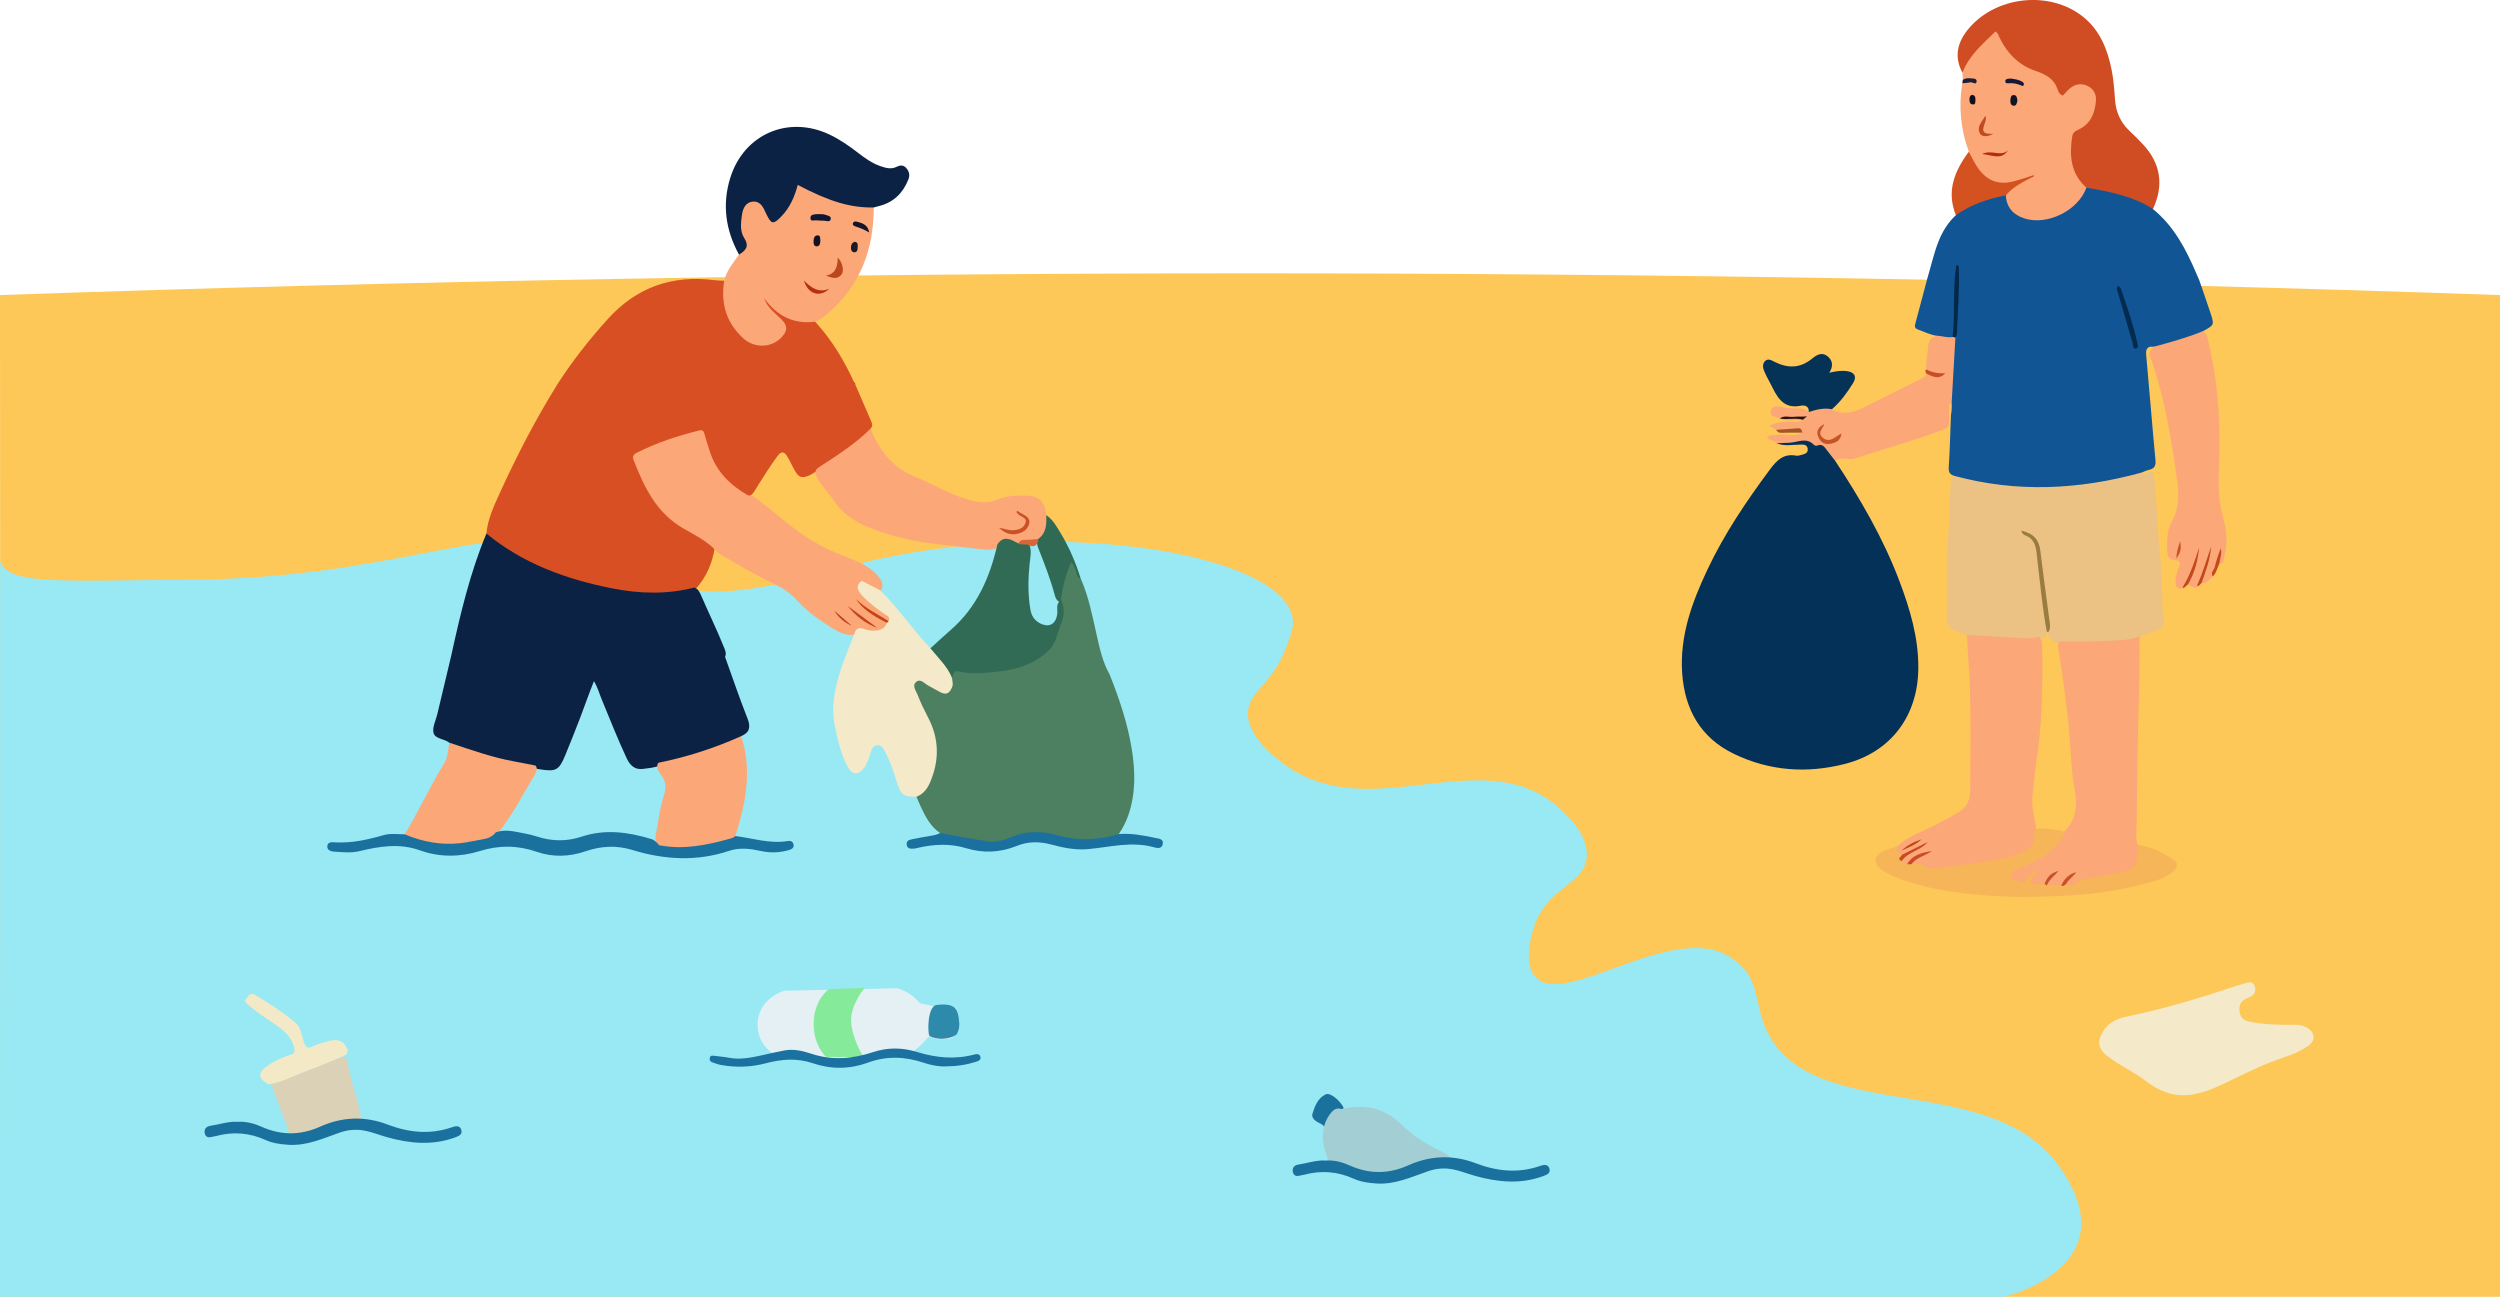 <?xml version="1.0" encoding="UTF-8"?>
<svg id="Layer_2" data-name="Layer 2" xmlns="http://www.w3.org/2000/svg" viewBox="0 0 3366.52 1746.32">
  <g id="Scrollytelling_-llustrations" data-name="Scrollytelling -llustrations">
    <path d="M.6,1746.32h3365.92V397.34c-566.31-19.7-1132.64-29.45-1698.99-29.27C1111.66,368.25,555.82,378.01,0,397.34c.2,449.66.4,899.32.6,1348.98Z" style="fill: #fdc858; stroke-width: 0px;"/>
    <path d="M0,1746.32h2698.33s172.77-39.71,73.43-177.23c-99.34-137.53-366.48-41.33-402.67-211.33-8.15-38.3-13.37-50.58-36.62-67.1-76.23-54.14-224.61,68.54-264.72,25.09-19.71-21.36-1.28-69.87,0-73.14,18.43-47.04,63.23-51.95,68.66-85.73,5.51-34.26-34.48-67.07-41.86-73.13-102.4-84.03-250.45,29.68-365.09-54.46-9.65-7.09-53.27-39.1-48.76-73.14,3.41-25.74,31.98-34.92,50.76-82.98,7-17.93,10.16-28.03,9.63-36.97-5.53-93.38-340.57-146.9-611.9-69.86-271.33,77.05-223.55-14.91-351.06-37.5s-258.9,49.66-517.78,51.63c-175.22,1.33-248.34,7.84-259.74-23.77-.21-.57-.35-1.05-.45-1.36l-.16,991Z" style="fill: #98e9f4; stroke-width: 0px;"/>
    <g>
      <path d="M2900.46,466.91c-8.36-.91-11.21,2.32-10.4,11.06,4.38,47.17,8.02,94.42,12.5,141.58.74,7.83-1.47,11.47-8.69,13.18-3.48.83-6.78,2.41-10.16,3.66-2.12,4.7-6,7-10.81,8.31-26.72,7.27-53.82,11.78-81.51,13.78-18.53,1.34-37.01,2.03-55.54,1.86-28.76-.27-57.33-2.82-85.4-9.28-7.19-1.66-15.44-2.3-19.34-10.45-5.52-1.81-7.33-4.93-6.92-11.3,1.52-23.17,2.04-46.4,2.95-69.61,1.12-8.27,2.04-16.34-1.73-24.49-2.29-4.94-1.69-10.91-.82-16.23,2.54-15.6,1.59-31.28,1.95-46.93.14-5.99,1.62-11.51,4.22-16.79,4.62-19.28,2.52-39.02,3.79-58.54.4-6.16-.4-12.36.08-15.78.79,16.76-1.2,36.19-1.15,55.68.02,6.57-.16,13.1-4.03,18.88-7.7,4.62-14.52,3.84-20.29-3.29-9.45-.93-17.75-5.41-26.5-8.52-5.52-1.96-4.07-5.7-2.98-9.74,5.29-19.53,10.41-39.1,15.6-58.66,5.12-16.9,8.73-34.25,15.36-50.7,5.33-13.22,12.59-25.1,23.16-34.81,1.71-1.97,1.39-5.26,3.46-6.7,19.32-13.42,39.91-23.22,64.33-21.45,3.96,2.61,4.79,7.17,6.7,11.03,6.09,12.3,16.06,17.93,29.63,19.02,28.3,2.26,47.75-12.14,64.12-32.79,2.24-2.82,3.4-6.5,6.75-8.46,8.03-3.14,15.64.17,23.36,1.55,18.23,3.26,35.78,8.78,52.81,15.99,6.37,2.7,12.8,5.53,14.21,13.52,28.3,23.01,44.52,54.14,58.44,86.81,1.27,2.98,2.6,5.95,3.9,8.92,5.01,14.59,10.16,29.14,14.99,43.79,5.48,16.6,5.36,16.64-9.74,24.8-1.62,4.42-4.91,6.92-9.24,8.47-13.95,4.99-27.97,9.67-42.4,13.22-5.23,1.29-9.79-.81-14.68-.59Z" style="fill: #115595; stroke-width: 0px;"/>
      <path d="M2809.58,252.72c-10.97,30.81-52.87,51.54-83.92,41.28-14.81-4.89-23.71-14.85-24.58-30.98,2.13-14.26,14.11-16.75,24.92-20.61-6.72,2.44-13.22,5.78-20.08,7.31-20.91,4.66-50.48-15.58-54.94-36.81-.63-2.99.95-5.71.25-8.58-11.03-29.97-13.93-60.71-8.77-92.22,1.01-1.03,2.07-2.01,3.4-2.62,1.32-.6,2.79-.68,4.15-1.16-2.4.61-4.77.92-6.96-.64-.12-3.24-.25-6.48-.37-9.71-.62-9.59,3.13-17.4,8.78-25.02,7.25-9.77,16.01-17.99,24.67-26.31,8.81-8.46,14.62-7.56,21.03,2.73,4.63,7.43,8.99,15.04,14.87,21.57,9.81,10.9,22.56,17.24,36.05,22.05,10.77,3.84,19.68,9.23,24.14,20.45,2.7,6.79,6.67,7.25,12.57,2.56,9.02-7.18,19.48-8.6,29.76-2.98,10.72,5.87,13.01,16.24,11.75,27.4-1.76,15.64-8.42,28.93-22.39,36.94-7.86,4.51-9.83,10.66-10.29,18.87-.98,17.41,2.84,33.28,13.1,47.5,1.93,2.67,4,5.32,2.85,8.98Z" style="fill: #fba778; stroke-width: 0px;"/>
      <path d="M2809.58,252.72c-21.29-18.93-23.13-43.27-19.1-69.16.65-4.15,3.07-6.65,7.35-8.51,17.06-7.37,23.21-22.07,24.59-39.37.74-9.36-3.62-16.58-11.97-20.28-8.24-3.65-16.53-2.11-23.46,3.92-3.28,2.85-6.06,6.27-9.02,9.38-4.47-1.3-6.17-5.09-7.12-8.03-4.78-14.78-15.94-20.5-29.77-25.2-21.92-7.46-37.71-22.92-48-43.83-1.57-3.18-2.32-6.96-5.9-9.28-17.09,16.77-35.76,32.19-44.5,55.62-11.13-20.5-7.25-39.68,6.39-57.04,36.25-46.12,110.65-54.9,156.4-18.03,22.62,18.23,32.77,44.19,38.2,71.88,2.51,12.82,3.49,26,4.4,39.07,1.17,16.8,7.31,30.96,19.65,42.5,6.12,5.73,12.07,11.67,17.8,17.79,24.14,25.76,28.68,55.17,13.66,87.33-27.31-17.53-58.38-23.38-89.6-28.77Z" style="fill: #d04c22; stroke-width: 0px;"/>
      <path d="M2651.23,204.33c5.1,9.58,9.44,19.5,16.9,27.77,11.49,12.73,25.43,16.48,41.55,12.56,9.8-2.38,19.34-5.86,29.09-8.87,0,.73.2,1.71-.03,1.83-13.69,6.8-27.51,13.39-37.67,25.4-24.09,4.72-47.05,12.3-67.27,26.75-13.08-32.33-1.74-59.69,17.43-85.44Z" style="fill: #d45120; stroke-width: 0px;"/>
      <path d="M2643.05,107.69c2.73-2.05,5.9-2.52,9.15-2.26,3.74.3,9.83-.37,9.53,4.13-.38,5.72-5.61.56-8.64,1.29-3.44.84-7.08.87-10.63,1.25.2-1.47.39-2.95.59-4.42Z" style="fill: #1f1e33; stroke-width: 0px;"/>
      <path d="M2471.07,620.26c33.88,51.27,64.74,104.15,86.56,161.88,14.46,38.25,26.09,77,25.58,118.55-.78,63.5-36.77,111.91-98.38,127.88-51.24,13.28-102.06,9.79-150.11-13.5-44.73-21.69-66.02-59.62-69.47-108.24-3.57-50.34,13.22-95.87,34.21-140.25,22.65-47.88,52.08-91.49,83.6-133.93,9.61-12.93,18.66-22.24,35.8-19.05,2.03.38,4.37-.33,6.46-.9,4.59-1.24,10.03-2.31,8.89-8.8-1.01-5.77-5.99-5.22-10.47-5.17-10.38.11-20.92,2.52-31.04-1.86,7.85-8.87,18.97-4.66,28.46-6.76,16.07-3.55,29.49,4.33,41.87,13.31,5.29,3.83,8.68,9.65,8.03,16.85Z" style="fill: #043158; stroke-width: 0px;"/>
      <path d="M2631.11,640.62c84.61,23.14,168.76,18.89,252.6-4.23,1.86,1.47,4.19,2.13,6.15,1.08,10.13-5.44,10.38-.16,11.32,8.4,3.84,35,3.79,70.26,7.88,105.26,2.27,19.43,1.96,39.16,2.81,58.76.25,5.81-.02,11.7.85,17.41,2.57,16.76,1.92,18.09-14.25,23.69-5.8,2.01-11.58,4.1-17.36,6.15-4.1,4.78-8.61,8.57-15.43,8.95-26.37,1.45-52.72,3.45-79.17,2.44-3.65-.14-7.18-.8-10.72-1.5-8.82-2.2-17.66-4.39-18.39-15.92.96-16.85-3.53-33.14-5.52-49.68-2.57-21.32-4.99-42.65-7.61-63.96-.65-5.25-1.53-10.17-6.91-12.83,5.78,2.83,6.4,8.17,7,13.67,3.17,28.94,6.93,57.81,10.75,86.67,1.13,8.58,3.96,17.04,2.09,25.88-1.52,6.71-6.33,9.43-12.57,10.45-11.51,4.97-23.74,3.4-35.46,2.49-16.6-1.29-33.35-.79-49.83-3.83-4.05-.75-7.79-1.65-10.55-4.91-25.89-8.34-27.85-8.41-26.93-37.15,1.12-35.21-1.23-70.47,2.32-105.68,1.96-19.46.45-39.24,2.63-58.82.52-4.71-.24-9.57,4.31-12.8Z" style="fill: #ebc283; stroke-width: 0px;"/>
      <path d="M2648.77,855.07c26.05,1.43,52.1,2.85,78.16,4.3,6.23.35,12.33-.39,18.33-2.05,4.31,3.23,4.68,7.91,4.76,12.74.84,52.01.26,103.91-7.85,155.5-2.31,14.68-3.16,29.6-5.02,44.38-2.09,16.61,2.95,32.42,5.36,48.52,1.74,21.68-2.74,28.28-23.89,36.6-21.6,8.49-44.69,9.26-67.12,13.41-9.99,1.85-20.15,2.53-30.19,4.08-15.4,2.37-30.25-.48-44.65-5.99-5.5-3.15-3.09-6.4.17-9.25,3.55-3.1,8.09-4.54,11.23-6.09-8.12,1.66-13.48,9.4-20.74,14.35-3.65.07-6.28-1.46-7.69-4.89-1.08-6.13,3.84-8.17,7.7-10.51,5.88-3.57,12.24-6.31,17.11-8.77-8.03,2.72-15.53,10.08-25.74,11.48-6.25-2.77-8.52-6.8-4.12-12.93,10.08-9.19,21.72-15.56,34.31-20.89,16.43-6.96,32.01-15.77,47.52-24.68,11.88-6.83,16.68-16.84,16.72-29.62.15-45.59.94-91.2-.32-136.75-.67-24.28-3.21-48.57-4.01-72.91Z" style="fill: #fba778; stroke-width: 0px;"/>
      <path d="M2773.88,863.69c29.81.44,59.62.24,89.34-2.31,6.04-.52,11.93-2.78,17.88-4.24.73,57.23-2.11,114.42-2.88,171.63-.42,31.64-.5,63.37-1.44,95.04-.14,4.75-.23,9.52,2.25,13.86,12.6,13.09,1.35,33.87-13.85,38.96-12.76,4.27-25.86,7.22-39.12,8.71-10.27,1.15-19.72,3.96-29.04,8.07-4.66,2.06-9.67,3.42-14.43-.13-2.78-3.25-1.44-5.98.98-8.4-3.67,2.38-3.12,8.41-8.03,10.12-6.36,1.51-12.71,2.57-18.82-.95-3.24-4.22.78-7.04,1.79-10.04-1.48,2.01-2.45,4.81-4,7.28-5.46,5.97-12.18,3.89-18.28,2.13-6.27-1.81-5.98-6.3-2.53-10.69-3.22,3.27-4.55,9.04-11.04,9.03-7.33,0-16.05-5.5-16.89-11.54-1.14-8.14,4.2-11.9,10.82-14.22,25.48-8.92,46.2-24.3,62.54-45.71,16.6-15.72,18.8-35.14,14.78-56.29-4.48-23.61-5.06-47.64-6.97-71.49-3.11-38.77-8.63-77.19-14.62-115.57-.72-4.59-2.75-9.28,1.56-13.26Z" style="fill: #fba778; stroke-width: 0px;"/>
      <path d="M2900.46,466.91c22.39-6.14,44.81-12.2,66.31-21.1,6.89,5.24,6.67,13.5,8.36,20.73,12.82,54.94,15.33,110.92,12.79,166.88-1.04,22.96.15,44.56,6.48,66.56,4.84,16.81,5.05,34.52.33,51.74-.76,2.78-.05,8.22-6.08,6.95-3.06-2.61.02-5.32-.14-7.97-2.06,8.79-6.39,16.82-8.61,25.56-4.89,3.25-7.46,10.52-15.23,8.76-1.94-8.13,4.05-14.24,5.57-21.52.95-4.58,2.9-8.96,3.43-12.28-2.84,12.41-8.04,25.46-13.55,38.39-5.6,4.21-9.41-.45-13.69-2.76,3.37-15.14,11.87-28.68,13.01-41.21-3.08,14.54-8.7,31.44-19.01,46.47-9.23,2.75-10.87-3.34-10.79-10.02.07-6.17,2.01-12.18,4.55-17.88,2.66-6,1.9-9.82-5.78-10.14-7.33-.3-9.83-4.97-9.99-11.75-.33-13.92-.62-28.11,6.36-40.52,10.34-18.38,9.48-37.43,6.71-57.22-7.32-52.28-15.98-104.24-32.6-154.55-.68-2.06-1.13-4.28-2.22-6.11-4.16-6.96-2.45-12.44,3.79-17Z" style="fill: #fba778; stroke-width: 0px;"/>
      <path d="M2471.07,620.26c-3.31-4.22-6.63-8.45-9.94-12.67-3.65-4.65-6.42-10.85-14.38-7.45-1.05.45-3.22-.17-4.06-1.06-10.1-10.68-21.66-3.48-32.68-2.88-5.76.31-11.53.45-17.3.66-3.25-4.14-9.64-2.93-13.33-8.14,4.95-3.94,10.69-2.68,16.07-3.33,10.48-1.26,21.47,3.37,31.49-2.76-6.4-4.86-13.84-2.8-20.66-2.23-5.17.43-9.79-.09-14.53-1.59-2.69-1.6-5.37-3.21-9.26-5.52,9.04-3.96,17.18-5.13,25.66-5.41,6.32-.21,12.92,1.74,18.94-1.8-.17-.45-.34-.89-.51-1.33-9.42-2.54-19-.66-28.49-1.1-.5.04-1,.08-1.5.13-4.55-3.16-14.41-2.25-11.86-10.93,2.42-8.27,10.83-5.61,16.78-4.19,7.5,1.79,15.01.99,22.48,1.62,4.59.38,8.37,1.68,11.74,4.59,10.63-10.85,22.05-12.23,31.18-3.76,15.11,8.58,29.45,4.17,43.5-2.8,26-12.9,51.92-25.97,77.88-38.94,2.71-1.35,4.83-3.19,6.06-5.98,5.64-2.6,10.15,2.89,14.77,2.15-4.88-2.02-12.33-.46-15.16-8.04-.94-10.12,1.75-19.95,2.38-29.95.52-8.27,3.8-14.17,12.81-15.3,6.76.04,13.3,3.1,20.18,1.48,1.55-.97,2.91-1.09,3.83.83-2.01,35.06-4.03,70.13-6.04,105.19,0-5.42,0-10.84,0-16.26-.82-.02-1.64-.04-2.46-.06,0,7.89-.28,15.79.09,23.66.29,6.02-2.01,9.09-7.73,11.3-39.17,15.1-79.74,25.84-119.53,39-8.76,2.9-18.22-3.13-26.44,2.92Z" style="fill: #fba778; stroke-width: 0px;"/>
      <path d="M2782.42,1190.24c4.87,3.82,9.35.58,13.14-1.57,15.11-8.57,32.4-7.29,48.45-11.45.7-.18,1.46-.13,2.17-.27,28.93-5.63,32.92-10.4,32.86-39.29,17.79,2.26,33.25,10.38,47.99,19.82,6.54,4.19,5.57,11.33-1.56,17.06-9.94,7.99-22.03,11.37-33.94,14.62-35.92,9.81-72.4,15.22-109.76,16.94-25.88,1.2-51.76,2.47-77.53,1.34-46.17-2.03-92.27-6.15-136.58-20.67-12.06-3.95-24.1-8.46-34.59-16.04-9.82-7.09-9.72-17.71.98-23.53,6.3-3.42,13.64-4.93,20.51-7.3-.6,5.43,1.6,9.15,6.74,11.08,2.07,2.94-2.47,5.52-.46,8.45,2.44,1.47,4.89,2.94,7.33,4.41,1.87-1.39,3.75-1.99,5.65-.03,6.47-1.81,12.05-2.03,18.33,2.55,6.32,4.61,15.03,2.57,22.4,1.69,29.54-3.52,59.13-6.9,88.24-13.24,5.66-1.23,11.07-3.58,16.59-5.42,14.12-4.69,22.25-13.35,19.38-29.28,2.29-2.46,4.86-4.3,8.43-4.41,9.49-.29,18.75,1.8,28.11,2.82,2.82.31,5.39,2.3,5.19,5.97-15.22,22.66-36.77,36.78-62.12,45.56-4.64,1.61-9.7,2.4-9.7,8.42,0,4.13,3.41,6.38,7.21,7.1,4.66.88,9.55,6.05,13.73-2.04,2.46-4.76,6.65-9.43,14.23-10.89-2.05,6.84-9.12,9.57-9.42,16.76,6.19.88,12.4,1.89,18.79.85,1.9-.58,2.47.81,3.1,2.1,6.46-.21,12.91-1.86,19.37-.07,2.42-.11,3.84-3.5,6.74-2.06Z" style="fill: #f6b558; stroke-width: 0px;"/>
      <path d="M2466.92,551.08c-10.81-2.19-21.04.39-31.18,3.76.63-8.03-5.64-9.57-10.64-8.51-20.56,4.38-30.07-7.73-37.76-23.48-3.81-7.81-8.39-15.28-11.74-23.27-1.76-4.2-2.59-9.6,1.28-13.4,3.91-3.84,8.42-1.15,12.14.76,18.23,9.37,35.16,9.33,51.68-4.42,5.22-4.35,12.62-8.73,19.87-3.12,7.6,5.88,8.4,13.66,2.75,22.55,8.91-2.16,16.77-3.33,24.67-2.03,9.53,1.57,12.58,7.41,7.55,15.62-7.98,13.04-16.94,25.41-28.62,35.53Z" style="fill: #053257; stroke-width: 0px;"/>
      <path d="M2940.43,792.1c-.35-.61-1.16-1.51-.98-1.79,10.17-16.52,16.07-34.77,21.88-53.13-1.5,17.61-6.08,34.26-14.89,49.67-2,1.75-4,3.5-6,5.26Z" style="fill: #c3481d; stroke-width: 0px;"/>
      <path d="M2960.13,789.6c-.48-.5-1.47-1.23-1.36-1.47,7.49-16.9,12.82-34.55,18.69-52.09-1.07,17.16-7.16,33-12.77,48.96-1.52,1.53-3.04,3.06-4.56,4.59Z" style="fill: #c3491c; stroke-width: 0px;"/>
      <path d="M2391.76,578.81c9.7-.67,19.42-1.24,29.11-2.07,4.56-.39,5.53,2.41,6.08,5.89-9.43.03-18.86-.16-28.28.2-3.55.14-5.35-1.41-6.91-4.02Z" style="fill: #a35624; stroke-width: 0px;"/>
      <path d="M2593.97,497.47c7.99,4.2,16.45,5.84,25.56,5.03-8.06,9.22-16.63,4.71-25.17.86-1.31-1.89-2.82-3.76-.39-5.89Z" style="fill: #c65023; stroke-width: 0px;"/>
      <path d="M2979.91,776.25c-3.96-5.05,1.52-8.43,2.46-12.55,1.97-8.66,4.93-17.1,8.19-25.5,1.75,7.07-.96,13.69-1.9,20.46-2.85,5.9-4.03,12.63-8.75,17.59Z" style="fill: #c6491c; stroke-width: 0px;"/>
      <path d="M2427.11,566.07c-10.11-1.54-20.61,1.97-30.51-2.3,0,0,.09-.19.09-.19,10.44-1.03,20.96-3.63,31.07,1.62l-.64.88Z" style="fill: #f6a56b; stroke-width: 0px;"/>
      <path d="M2851.75,385.29c3.73.6,4.2,3.46,4.98,5.68,8.07,23.01,15.91,46.1,21.21,69.95.69,3.11,2.42,7.61-1.64,8.47-4.61.98-3.59-4.35-4.4-7.06-6.93-23.36-13.67-46.77-20.46-70.17-.6-2.08-1.39-4.18.31-6.87Z" style="fill: #032b50; stroke-width: 0px;"/>
      <path d="M2633.17,454.52c-1.28-.28-2.56-.55-3.83-.83,3.8-32.08-.18-64.63,5.11-96.53,2.66-.19,3.27,1.21,3.32,2.65,1.11,29.94-1.54,59.79-2.58,89.67-.06,1.7-1.31,3.36-2.01,5.04Z" style="fill: #02284a; stroke-width: 0px;"/>
      <path d="M2673.53,155.84c4.27,9.07-14.9,26.09,10.73,24.3-7.12,4.19-15.4,4.43-17.85,0-5.31-9.6,2.49-15.74,7.12-24.3Z" style="fill: #c14a1f; stroke-width: 0px;"/>
      <path d="M2708.42,105.81c4.35.8,9.77,1.27,14.55,4.11,1.68,1,2.96,2.47,2.21,4.41-1.03,2.65-2.82.92-4.35.33-4.4-1.7-8.89-2.75-13.69-2.63-2.6.07-6.93,1.2-6.8-2.86.1-3.23,4.14-3.34,8.08-3.35Z" style="fill: #151735; stroke-width: 0px;"/>
      <path d="M2704.12,202.28c-8.88,13.78-20.89,6.6-34.98,5.11,12.7-6.42,25.23,4.31,34.98-5.11Z" style="fill: #b32f0b; stroke-width: 0px;"/>
      <path d="M2716.68,135.78c-.85,2.87-1.24,6.96-5.28,6.59-3.89-.36-4.48-4.42-4.23-7.58.24-3.03.77-7.3,5.06-6.79,3.71.44,4.08,4.36,4.45,7.78Z" style="fill: #111425; stroke-width: 0px;"/>
      <path d="M2656.23,127.68c4.19,1.23,3.98,4.67,3.88,7.86-.08,2.44-.05,5.52-3.82,5.09-3.72-.42-4.25-3.75-4.2-6.46.05-2.61.22-5.96,4.14-6.48Z" style="fill: #100f1b; stroke-width: 0px;"/>
      <path d="M2758.3,851.19c-.7-.2-1.4-.42-2.08-.66-5.91-31.9-8.89-64.2-12.72-96.37-1.64-13.8-.87-27.93-17.46-33.71-1.52-.53-2.59-2.48-3.7-3.91-.33-.42-.05-1.3-.05-1.99,16.73,4.25,23.47,12.25,25.32,27.64,3.69,30.72,7.99,61.37,12.01,92.05.75,5.73,2.38,11.55-1.31,16.95Z" style="fill: #9a7c42; stroke-width: 0px;"/>
      <path d="M2560.84,1159.46c-7.29-3.22-.42-5.68.46-8.46,11.51-5.71,23.03-11.42,34.54-17.14-9.54,11.79-26.31,12.88-35,25.59Z" style="fill: #c64c20; stroke-width: 0px;"/>
      <path d="M2573.82,1163.84c-1.88.01-3.77.02-5.65.03,7.25-13.22,20.31-15.51,33.3-17.99-8.8,6.71-20.69,8.47-27.65,17.96Z" style="fill: #c74e24; stroke-width: 0px;"/>
      <path d="M2560.66,1145.45c7.62-7.22,16.82-12.08,26.99-15.24-7.61,7.27-17.41,10.87-26.99,15.24Z" style="fill: #c1461b; stroke-width: 0px;"/>
      <path d="M2782.42,1190.24c-2.13,1.08-3.6,4.28-6.74,2.06,3.91-7.83,8.7-14.71,20.23-17.83-4.81,6.95-10.89,10-13.49,15.77Z" style="fill: #c85125; stroke-width: 0px;"/>
      <path d="M2756.31,1192.38c-1.03-.7-2.06-1.4-3.1-2.1,3.11-7.79,7.12-14.65,18.88-17.48-6.59,7.67-13.21,12.14-15.78,19.58Z" style="fill: #c65326; stroke-width: 0px;"/>
      <path d="M2930.79,752c-.14-8.46,2.5-15.04,4.93-23.13,1.94,10.18.95,14.78-4.93,23.13Z" style="fill: #c85326; stroke-width: 0px;"/>
      <path d="M2456.7,570.96c-2.01,6.33-10.03,11.88-2.21,18.42,9.37,7.83,16.58-1.26,25.25-5.69-1.11,10.74-8.65,12.8-15.88,14.02-7.99,1.35-13.27-3.39-15.8-10.58-2.84-8.07,2.17-12.7,8.64-16.17Z" style="fill: #c75427; stroke-width: 0px;"/>
      <path d="M2427.75,565.19c-10.23-2.89-20.78.3-31.07-1.62,5.72-4.58,12.42-1.59,18.63-2.28,5.85-.65,11.82.16,18.03-.68-1.86,1.52-3.73,3.05-5.59,4.57Z" style="fill: #2a1011; stroke-width: 0px;"/>
    </g>
    <g>
      <path d="M655,718.46c1.74-19.59,10.09-37.04,18.05-54.54,23.02-50.64,48.57-99.95,78.02-147.19,19.99-30.99,42.69-59.78,67.47-87.17,38.9-43,86.78-59.43,143.63-52.28,4.32.54,8.72.51,13.08.75,5.67,2.2,3.97,7.08,3.67,11.08-1.84,24.48,6.52,45.03,24.1,61.74,12.94,12.3,31.17,12.8,43.61,1.99,7.97-6.93,8.36-12.64,1.21-20.24-4.99-5.3-10.41-10.2-15.29-15.61-2.95-3.27-5.56-6.76-6.45-11.23-.37-1.86-.29-3.81,1.07-5.14,1.87-1.82,4.08-.94,6.08,0,3.07,1.44,4.91,4.26,7.17,6.61,12.54,13,26.61,22.61,45.88,21.33,4.29-.29,8.91-.1,11.39,4.65,22.15,24.08,38.75,51.73,52.34,81.32,1.41.79,1.98,2,1.83,3.59,6.84,15.83,13.62,31.69,20.56,47.48,1.8,4.09,3.59,7.93-.3,11.76-.95,7.03-5.53,11.69-10.65,15.87-18.34,14.95-37.34,28.95-58.26,40.17-5.18.99-8.84,4.96-13.56,6.89-9.82,4.02-13.71,2.98-19.03-6.02-3.52-5.96-6.17-12.4-9.68-18.37-5-8.51-8.74-8.97-14.5-1.06-9,12.37-17.21,25.28-25.37,38.22-3.65,5.78-6.42,12.38-12.88,15.96-4.3,1.4-7.79-.44-11.23-2.72-22.03-14.53-38.59-33.3-46.02-59.18-.4-1.4.17.33-.31-1.05q-7.79-22.74-30.63-15.69c-17.77,5.55-35.37,11.47-52.25,19.53-8.31,3.96-10.57,8.66-6.97,17.2,14.76,34.98,33.71,66.4,68.91,84.78,7.76,4.05,14.84,9.3,22.32,13.86,4.68,2.85,9.19,6.12,10.46,12.07-3.31,20.99-11.54,39.71-25.84,55.6-9.68,5.81-20.51,7.15-31.45,7.9-71.51,4.86-137.95-13.22-201.37-44.74-13.41-6.67-25.73-15.17-38.19-23.43-5.47-3.63-8.71-8.6-10.59-14.69Z" style="fill: #d84f23; stroke-width: 0px;"/>
      <path d="M1097.68,433.23c-29.3,3.76-51.54-8.05-68.61-31.63,4.13,12.66,14.42,19.79,23.01,28.28,8.61,8.51,8.89,15.06.65,24.06-13.45,14.71-36.84,15.51-52.16,1.37-22.74-20.99-30.29-47.13-25.34-77.29,3.08-13.73,12.22-24.03,19.91-35.15,4.41-8.87,4.6-17.41.91-27.01-3.53-9.21-2.38-19.49-.9-29.21,1.47-9.67,9.53-18.03,17.44-18.92,9.73-1.09,15.57,4.72,20.23,12.21,8.84,14.21,13.47,14.19,22.92-.37,4.77-7.35,8.1-15.43,11.54-23.47,4.14-9.68,9.06-11.45,18.05-6.32,25.42,14.51,53.06,21.67,81.81,25.25,3.68.46,7.3.75,9.49,4.34-.18,56.78-18.28,105.72-62.57,143.26-5.02,4.26-9.93,8.6-16.39,10.59Z" style="fill: #fba778; stroke-width: 0px;"/>
      <path d="M1176.64,279.38c-31.35.54-59.28-7.73-102.4-30.38-4.2,16.05-10.72,30.91-22.49,42.89-10.39,10.58-13.03,10.12-19.36-2.72-.8-1.63-1.64-3.25-2.35-4.92-3.2-7.57-8.19-13.93-16.95-12.71-9.22,1.29-12.72,9.35-13.92,17.58-1.52,10.51-2.92,22.15,2.82,31.06,7.6,11.79,2.05,17.16-6.84,22.7-18.03-32.87-22.97-67.38-11.76-103.41,18.36-59,78.41-84.82,134.17-58.04,13.87,6.66,26.39,15.46,38.54,24.83,8.95,6.91,18.14,13.47,28.96,17.28,7.32,2.58,14.78,4.86,22.28,1.12,4.85-2.42,9.16-2.67,12.87,1.47,3.9,4.34,5.4,9.41,3.14,15.18-7.22,18.49-19.79,31.11-39.38,36.08-2.45.62-4.89,1.31-7.33,1.97Z" style="fill: #0c2245; stroke-width: 0px;"/>
      <path d="M1494.29,908.33c12.81,32.16,23.86,64.85,29.54,99.12,4.99,30.12,5.8,60.04-4.14,89.54-3.17,9.41-7.64,18.03-13.15,26.2-1.32,6.85-7.1,7.92-12.36,8.69-24.24,3.59-48.41,4.58-72.41-2.26-18.97-5.41-37.75-5.89-56.58,1.85-18.29,7.51-37.3,8.23-56.58,3.33-10.55-2.68-21.31-4.54-32.02-6.5-4.49-.82-8.45-2.18-10.67-6.55-13.09-8.83-19.87-22.27-26.24-35.98-1.96-4.21-3.69-8.54-5.52-12.81-.31-2.39.69-4.43,2.32-5.9,24.69-22.23,25.5-70.85,9.26-98.81-6.61-11.38-11.81-23.46-16.06-35.9-1.93-5.65-2.92-11.76,2.77-16.04,5.45-4.1,11.14-2.17,16.47.71,3.21,1.73,6.19,3.88,9.31,5.75,14.64,8.8,19.05,6.47,19.97-10.43,3.85-12.14,6.78-13.22,20.03-11.99,31.22,2.89,61.8.34,90.56-13.63,15.43-7.49,25.8-18.79,31.71-35.5,5.05-14.29,11.23-27.71,5.18-43.03-.52-16.29,3.9-31.56,9.73-46.5,1.17-3.01,3.13-6.44,6.7-6.55,4.04-.12,4.17,4.31,5.72,6.93,3.11,5.27,2.57,12.15,7.35,16.71,10.95,24.69,15.87,51.08,21.8,77.19,4.09,18.01,8.03,36.07,17.3,52.37Z" style="fill: #4d8061; stroke-width: 0px;"/>
      <path d="M1101.79,629.85c24.52-16.04,49.42-31.58,70.32-52.47,11.95,28.29,28.67,51.45,58.7,63.98,26.81,11.18,51.87,26.57,80.5,33.43,10.14,2.43,20.38,2.81,30.03-1.39,14.19-6.17,29-6.62,43.94-5.78,14.77.84,21.97,9.14,23.67,26.02,7.32,15.86,4.81,25-9.62,35.1-8.2,3.43-17.73-1.92-25.59,3.81-2.6,1.7-5.84,2.34-8.26.93-8.42-4.91-15.05-.83-21.79,3.53-4.09,2.91-8.62,3.41-13.52,3.14-20.72-1.17-41.19-4.65-61.8-6.72-34.65-3.48-68.31-10.91-100.48-24.14-18.05-7.42-33.85-18.34-44.95-35.15-7.01-10.61-16.53-19.39-22.5-30.84-2.64-5.07-3.95-9.44,1.34-13.45Z" style="fill: #fba778; stroke-width: 0px;"/>
      <path d="M1397.95,725.86c11.41-8.1,11.29-20.13,11-32.22,8.95,6.21,14.02,15.53,19.44,24.5,11.51,19.05,20.16,39.4,26.79,60.62-6.54-.88-4.37-7.17-6.51-10.76-1.99-3.34-2.42-7.58-6.22-10.79-7.47,16.25-11.49,33-13.66,50.29.65,2.52-.79,2.93-2.8,2.76-3.49-1.99-4.74-5.6-5.67-9.02-5.95-21.83-14.16-42.85-22.41-63.86-1.08-2.76-1.58-5.59-1.61-8.52.34-1.11.9-2.11,1.65-3Z" style="fill: #306a55; stroke-width: 0px;"/>
      <path d="M976.37,884.5c9.97,27.67,19.36,55.57,30.18,82.9,4.64,11.73,2.98,19.05-8.56,23.95-1.51,3.94-4.24,6.6-8.12,8.3-32.66,14.26-66.19,25.66-101.52,31.21-7.14,3.06-14.85,3.49-22.37,4.54-11.14,1.56-17.64-4.84-22.04-14.2-12.23-26.02-22.6-52.82-33.66-79.34-3.16-7.59-5.17-15.73-10.45-24.57-6.86,16.95-12.26,32.6-18.11,48.07-6.57,17.35-13.52,34.56-20.56,51.71-8.29,20.19-12.61,22.38-34.02,18.91-2.52-.41-5.05-.7-7.5-1.47-32.82-3.5-64.39-12.28-95.53-22.75-7.14-2.4-14.96-4.15-19.09-11.67-6.73-5.38-19.26-4.85-21.24-13.26-1.78-7.55,3.11-16.68,5.11-25.11,6.27-26.41,12.56-52.82,18.85-79.22,12.16-55.71,25.27-111.16,47.27-164.03,49.54,40.75,107.83,61.72,169.7,73.9,36.68,7.22,73.63,8.29,110.3-1.15,4.98,1.7,7.09,5.97,8.97,10.31,10.07,23.23,21.17,46,30.67,69.48,1.77,4.38,3.97,8.64,1.73,13.51Z" style="fill: #0c2245; stroke-width: 0px;"/>
      <path d="M960.15,737.51c-11.77-10.56-25.79-17.86-39.33-25.52-36.72-20.78-53.2-55.73-67.64-92.47-1.82-4.64-.59-7.29,3.89-9.59,26.79-13.78,55.2-22.91,84.3-30.23,4.9-1.23,6.3.77,7.41,5.08,1.99,7.76,4.64,15.35,7.05,23.01,8.6,27.29,27.55,45.59,51.66,59.41,5.72-.79,9.49,2.77,13.55,5.89,21.06,16.16,40.77,34.01,62.9,48.89,17.09,11.49,35.27,20.25,54.36,27.63,15.6,6.04,31.51,11.93,43.06,24.95,5.17,5.83,9.76,12.18,4.68,20.53-5.37,3.43-9.63-.38-14.29-2.1-3.18-1.18-7.04-5.44-9.69-1.82-2.96,4.04,1.95,7.09,4.52,9.89,7.94,8.64,17.8,15.01,26.79,22.42,3.97,3.27,11,6.85,3.55,13.59-14.07-5.21-26.02-13.83-35.78-21.6,8.41,9.8,24.09,13.44,34.74,24.16-2.81,11.53-10.82,16.03-26.04,13.75-6.2-.93-12.13-2.13-17.94,1.13-12.52,2.39-22.85-3.54-32.7-9.59-17.08-10.49-33.21-22.39-46.82-37.29-7.98-8.73-17.37-15.21-28.07-20.31-23.99-11.43-46.95-24.79-69.88-38.2-5.38-3.15-10.32-6.72-14.28-11.57Z" style="fill: #fba778; stroke-width: 0px;"/>
      <path d="M1105.83,288.42c.45.04,2.79-.18,4.75.57,3.21,1.23,8.71,1.52,8.16,5.72-.66,5.02-5.72,2.64-9.12,2.51-3.64-.14-7.29-.12-10.9-.51-2.78-.3-7.45,2.18-7.37-3.36.06-4.22,4.03-4.53,7.29-4.9,1.8-.2,3.64-.04,7.19-.04Z" style="fill: #0f1732; stroke-width: 0px;"/>
      <path d="M1112.2,371.07q16.37-2.31,15.8-24.4c6.21,6.18,9.17,17.58,5.29,22.75-5.08,6.78-11.63,5.67-21.09,1.65Z" style="fill: #bb481d; stroke-width: 0px;"/>
      <path d="M1082.53,377.74c9.76,9.55,19.22,17.25,34.39,11.07-13.34,12.4-29.04,7.1-34.39-11.07Z" style="fill: #b5310e; stroke-width: 0px;"/>
      <path d="M1170.47,313.13c-6.88-4.36-12.62-6.24-18.4-8.14-1.78-.58-4.49-1.75-3.48-4.5.86-2.34,3.32-2.64,5.46-1.98,6.9,2.11,14.53,3.47,16.41,14.62Z" style="fill: #11142c; stroke-width: 0px;"/>
      <path d="M1104.73,323.4c-.15,3.8-.35,8.15-4.8,8.32-3.96.15-4.62-3.88-4.37-7.18.27-3.58.96-7.68,5.62-7.59,4.04.07,2.97,4.05,3.55,6.45Z" style="fill: #121226; stroke-width: 0px;"/>
      <path d="M1151.23,325.61c4.26.65,3.75,4,3.75,6.7,0,3.19-.21,7.32-4.27,7.42-3.86.09-5.09-3.47-4.78-7.08.29-3.43,1.6-6.22,5.3-7.04Z" style="fill: #1d1a27; stroke-width: 0px;"/>
      <path d="M1134.96,893.23c5.38-13.83,10.76-27.66,16.15-41.49,2.2-6.16,6.31-6.82,12.06-4.86,7.29,2.49,14.81,3.71,22.45.95,4.47-1.61,7.2-4.74,8.71-9.1-.03-1.51.71-2.27,2.22-2.28,3.08-6.02-2.11-7.32-5.52-9.63-10.52-7.12-20.59-14.82-29.42-23.99-2.46-2.55-4.58-5.66-6.04-8.88-1.64-3.62-.17-7.2,2.48-9.95,2.78-2.89,5.34-.33,7.79.91,6.46,3.25,12.86,6.6,19.29,9.91,24.88,24.08,43.98,53.17,67.76,78.2,14.16,4.1,27.65,22.53,29.11,39.77.11,3.94,1.85,7.72.34,11.84-2.82,7.71-7.11,12.03-15.61,7.72-5.51-2.79-10.8-6.01-16.27-8.87-5.26-2.75-10.61-9.89-16.37-5.53-6.59,4.98-.53,12.22,1.6,17.79,4.01,10.49,9.01,20.66,14.21,30.64,15,28.78,15.16,57.81,2.49,87.34-3.75,8.75-9.18,15.64-18.25,19.22-18-.3-20.81-2.24-26.39-19.6-4.44-13.84-8.73-27.73-15.69-40.56-2.38-4.39-5.03-9.93-10.95-9.31-5.79.61-7.51,6.28-9.09,11.16-2.12,6.57-3.92,13.3-8.05,18.97-7.78,10.69-16.42,10.42-22.65-1.3-9.3-17.47-13.45-36.64-17.34-55.9-5.87-29.05,2.07-56.16,10.96-83.19Z" style="fill: #f4e9c8; stroke-width: 0px;"/>
      <path d="M605.01,1000.08c29.22,9.65,58.21,20.1,88.66,25.51,9.27,1.65,18.5,3.57,27.75,5.37,2.66,4.43,1,8.52-1.29,12.32-16.5,27.37-31.05,55.98-51.28,81.01-3.96,5.6-9.26,8.77-15.97,10.48-32.37,8.25-64.56,8.93-96.59-1.54-5.03-1.64-11.04-2.46-11.28-9.76,18.9-30.98,33.76-64.19,52.86-95.09,5.07-8.21,5.51-18.66,7.14-28.31Z" style="fill: #fba778; stroke-width: 0px;"/>
      <path d="M886.25,1027.25c38.57-7.84,75.84-19.76,111.74-35.91,15.29,45.84,6.08,90.27-7.7,134.44.21,4.42-2.68,6.86-6.21,7.9-29.7,8.8-59.59,16.11-90.91,9.47-2.15-.46-4.24-1.01-6-2.39-8.45-10.06-2.59-21.09-1.34-31.43,1.66-13.68,4.83-27.25,8.84-40.49,2.76-9.1,1.66-16.94-3.94-24.72-3.47-4.82-8.05-9.94-4.47-16.89Z" style="fill: #fba778; stroke-width: 0px;"/>
      <path d="M887.58,1138.14c31.79,6.31,62.48.27,93.01-8.09,3.54-.97,7-1.64,9.71-4.27,23.3,2.99,46.15,10.68,70.12,6.82,3.55-.57,6.77-.06,7.96,3.86,1.4,4.58-1.49,6.86-5.3,8.02-12.46,3.77-25.27,4.37-37.86,1.59-14.5-3.2-29.03-5.12-43.19-.37-43.92,14.71-87.41,12.15-131.03-1.26-20.83-6.41-41.73-5.23-62.33,1.84-21.74,7.47-44.01,8.33-65.54.87-25.84-8.95-50.94-9.23-76.95-1.15-26.77,8.31-54.13,8.61-80.67-.91-27.6-9.89-54.46-5.46-81.64,1.1-11.08,2.68-22.54,1.38-33.8.67-4.22-.26-9.65-1.8-9.31-7.33.38-6.06,6.08-5.46,10.3-5.22,22.58,1.27,44.18-3.58,65.64-9.76,9.27-2.67,18.86-1.04,28.32-1.07,24.04,10.15,49.03,14.84,75.07,11.94,10.77-1.2,21.37-3.89,32.08-5.66,6.39-1.06,11.49-4.03,15.54-8.98,12.7-4.51,25.16-1,37.6,1.32,6.07,1.13,12.13,2.53,18,4.45,20.04,6.53,40.03,6.7,60.06.06,31.47-10.42,62.42-6.22,93.27,3.1,4.97,1.5,7.93,4.81,10.94,8.45Z" style="fill: #1a719e; stroke-width: 0px;"/>
      <path d="M1265.92,1121.74c21.43,3.81,42.82,7.96,64.32,11.3,11.85,1.84,23.2-2.45,33.87-6.68,20-7.91,39.73-7.1,59.86-1.52,27.68,7.68,55.21,6.56,82.57-1.67,16.91-1.35,33.38,1.76,49.75,5.31,4.18.91,10.79,1.13,9.5,8.01-1.15,6.12-6.24,6.08-11.32,4.61-30.12-8.72-59.84-.29-89.65,2.35-17.04,1.51-33.33-1.93-49.4-6.25-15.78-4.24-31.1-4.2-46.08,1.86-22.54,9.11-45.4,10.12-68.41,3.12-21.23-6.46-42.26-5.48-63.49-.79-2.13.47-4.25,1.2-6.4,1.34-4.45.28-9.46.53-10.13-5.47-.6-5.29,3.83-6.45,7.87-7.24,8.21-1.61,16.43-3.24,24.69-4.52,4.37-.68,8.58-1.54,12.44-3.76Z" style="fill: #1a709f; stroke-width: 0px;"/>
      <path d="M1282.02,912.8c-6.48-15.62-18.68-27.04-29.11-39.77,9.16-8.31,18.18-16.79,27.52-24.9,35.18-30.55,52.53-70.76,62.66-114.92,8.78-13.35,18.59-6.44,28.3-1.43,4.78-1.79,9.55-3.33,14.15.47,4.36,8.7,1.85,17.87.96,26.64-2.09,20.68-2.49,41.24.99,61.76,1.33,7.83,4.91,14.33,12.26,18.31,12.74,6.9,22.16,1.95,23.95-12.43.69-5.57-1.76-11.75,2.93-16.63.72-.79,1.43-1.59,2.15-2.39,4.96,10.86,4.81,21.74.02,32.58-5.2,11.76-5.84,25.2-15.98,35.21-18.66,18.4-41.55,25.94-66.6,28.76-18.39,2.07-36.89,4.49-55.26.08-8.25-1.98-6.74,5.01-8.94,8.67Z" style="fill: #326b55; stroke-width: 0px;"/>
      <path d="M1369.74,687.97c1.48.87,2.97,1.7,4.42,2.61,5.68,3.57,13.81,5.91,11.62,14.83-2.15,8.73-9.52,12.38-17.88,13.81-7.43,1.28-15.36-1.55-22.54-8.36,6.88.73,12.2,3.38,18.07,3.19,7.5-.25,14.32-2.19,17.25-9.12,3.37-7.94-5.6-8.55-9.27-12.3-.98-1-1.91-2.06-2.86-3.09.39-.52.79-1.04,1.18-1.56Z" style="fill: #c95125; stroke-width: 0px;"/>
      <path d="M1384.11,733.48c-4.2-.85-8.73.76-12.72-1.7,2.93-6.44,8.88-4.43,13.9-4.92,4.21-.41,8.44-.66,12.66-1,.04.85.09,1.71.13,2.57-2.49,7.68-7.33,8.86-13.97,5.04Z" style="fill: #d8663a; stroke-width: 0px;"/>
      <path d="M1196.56,836.45c-.74.76-1.48,1.52-2.22,2.28-21.65-10.79-34.81-20.69-41.4-31.95,12.63,12.77,28.84,20.13,43.62,29.67Z" style="fill: #c44418; stroke-width: 0px;"/>
      <path d="M1181.35,845.43c-16.33-5.61-29.09-16.2-39.89-29.52,13.3,9.84,26.59,19.68,39.89,29.52Z" style="fill: #c44518; stroke-width: 0px;"/>
      <path d="M1123.4,822.21c7.95,6.88,15.91,13.75,23.86,20.63-10.1-4.35-18.13-11.13-23.86-20.63Z" style="fill: #c04416; stroke-width: 0px;"/>
    </g>
    <g>
      <path d="M1217.77,1422.8l-56.89,1.43-103.74,2.6s-36.47-10.04-36.94-46.2c-.47-36.16,35.68-46.46,35.68-46.46l152.35-3.37c11.04,2.82,21.4,9.65,31.1,20.33l18.91,4.05,17.55-.71s14-1.5,14.91,22.15c.91,23.64-15.87,22.62-15.87,22.62l-13.61.07-10.67-3.37s-6.78,8.79-17.48,17.37c-10.7,8.59-15.29,9.48-15.29,9.48Z" style="fill: #e4f0f4; stroke-width: 0px;"/>
      <path d="M1162.76,1423.6l-50.36-.37s-17.38-15.08-16.72-46.1c.66-31.02,20.44-45.25,20.44-45.25l48.18-1.52s-19.76,23.27-18.15,46.12c1.61,22.85,16.61,47.11,16.61,47.11Z" style="fill: #86ea9b; stroke-width: 0px;"/>
      <path d="M1251.43,1394.92c10,5.99,28.17,4.95,37.01-2.12,2.36-4.61,3.69-9.72,3.33-14.7-1.47-20.13-5.28-27.82-31.21-24.73-11.48,3.05-11.63,35.26-9.13,41.55Z" style="fill: #2d8aab; stroke-width: 0px;"/>
    </g>
    <path d="M1272.6,1436.06c-7.18.27-18-1.34-28.08-4.75-25.34-8.56-50.2-9.75-75.63-.4-24.44,8.98-49.61,9.23-74.13.91-21.7-7.37-42.58-5.56-64.09.12-19.6,5.17-39.7,5.82-59.76,2.15-4.15-.76-8.19-2.26-12.16-3.75-2.8-1.05-3.64-3.54-2.78-6.31.87-2.81,3.1-2.65,5.55-2.3,6.43.94,12.97,1.27,19.32,2.53,14.85,2.96,29.39.28,43.66-2.88,10.76-2.38,21.48-4.99,32.34-6.93,12.73-2.27,24.98,1.01,36.68,4.82,27.97,9.1,55.1,6.46,82.41-2.54,19.58-6.45,39.1-6.26,59.18-.04,25.12,7.78,50.99,10.33,76.98,3.33,3.44-.93,6.62-.91,7.94,2.56,1.71,4.49-2.32,6.12-5.37,7.1-12.45,3.99-25.24,6.2-42.06,6.38Z" style="fill: #1b719f; stroke-width: 0px;"/>
    <g>
      <path d="M387.58,1519.15c-7.24-18.98-14.48-37.96-21.73-56.94,1.44-3.48,4.85-4.27,7.83-5.28,27.81-9.36,54.53-21.54,82.03-31.68,3.66-1.35,7.14-4.21,10.88-.29,2.9,12.52,5.81,25.05,8.71,37.57,5.83,14.19,7.88,29.35,11.34,44.15,1.43,6.12-2.35,8.88-7.43,9.99-21,4.59-41.75,10.37-63.11,13.16-7.27.95-14.58.42-21.59-2.17-3.99-1.48-7.28-3.52-6.94-8.52Z" style="fill: #dbd1b6; stroke-width: 0px;"/>
      <path d="M361.27,1460.15c-14.17-8.29-14.5-15.44-1.17-24.84,9.6-6.76,20.15-11.55,31.32-15.02,5.08-1.58,6.13-3.9,4.78-9.55-3.25-13.52-12.51-21.64-22.89-29.29-13.16-9.7-27.67-17.57-39.56-29.03-2.4-2.31-5.72-4.23-2.03-7.71,3.07-2.9,4.82-9.02,11.19-5.26,19.13,11.3,37.77,23.37,54.84,37.6,7.69,6.41,8.49,16.76,11.22,25.61,2.35,7.6,4.46,10.04,12.4,6.29,7.47-3.53,15.67-5.85,23.79-7.62,11.6-2.52,18.84,1.73,23.07,12.22.63,6.18-4.02,7.93-8.38,9.78-18.36,7.82-36.94,15.09-55.57,22.27-14.14,5.45-27.6,12.85-43,14.55Z" style="fill: #f4e9c7; stroke-width: 0px;"/>
    </g>
    <path d="M320.25,1510.67c11.55-.73,22.07,2.21,32.13,6.7,26.18,11.67,52.25,11.65,78.37-.09,30.06-13.51,60.46-14.69,91.38-2.9,28.39,10.82,57.14,13.8,86.54,3.56,4.01-1.4,10.18-3.09,12.36,2.98,2.33,6.49-2.78,8.72-7.94,10.63-30.78,11.37-61.5,8.34-92.19-.27-9.81-2.75-19.36-6.71-29.31-8.64-11.06-2.14-22.02-1.62-33.28,2.24-22.95,7.86-45.28,18.6-70.78,16.65-10.34-.79-20.39-2.05-29.72-6.31-21.81-9.94-44.12-11.61-67.15-5.36-1.4.38-2.89.46-4.29.84-4.61,1.25-9.11,1.55-10.58-4.19-1.47-5.71,1.85-9.61,7.06-10.38,12.57-1.87,24.77-6.36,37.39-5.46Z" style="fill: #1b719e; stroke-width: 0px;"/>
    <path d="M2829,1394.29c6.84-14.64,18-21.9,34.25-25.25,49.09-10.11,97.12-24.43,144.67-40.27,4.86-1.62,9.8-3.02,14.72-4.47,5.44-1.6,11.34-3.6,13.7,4.03,2.02,6.54-.5,11.7-6.99,14.33-8.02,3.26-14.58,6.63-13.72,17.65.71,9.18,4.6,13.64,13.06,15.37,19.84,4.05,39.93,4.56,60.07,4.3,9.5-.12,18.04,1.72,24.41,9.44,5.68,9.52.35,15.35-6.98,20.34-12.88,8.77-27.81,12.91-42.18,18.21-24.44,9.01-47.45,20.95-70.93,32.08-40.15,19.03-69.16,22.06-104.01-4.75-11.93-9.18-25.34-15.99-38.03-23.94-4.7-2.94-9.13-6.19-13.58-9.47-9.7-7.14-13.46-16.01-8.45-27.6Z" style="fill: #f4e9c8; stroke-width: 0px;"/>
    <g>
      <path d="M1809.63,1492.18c-19.2,11.48-25.12,29.21-23.73,50.38-5.53-4.94-2.36-11.36-1.98-16.76.42-6.05.7-9.71-5.96-12.77-5.08-2.33-12.62-6.71-10.58-13.36,3.13-10.18,7.22-21.11,17.97-26.09,5.87-2.72,19.11,8.11,24.29,18.6Z" style="fill: #1b719e; stroke-width: 0px;"/>
      <path d="M1790.6,1566.42c-4.29-6.93-5.12-15.06-7.86-22.53-3.09-15.63-1.42-30.48,8.21-43.59,3.63-4.93,8.21-9.46,15.52-6.79,30.08-7.27,56.91-2.31,79.83,19.93,14.99,14.54,32.08,26.27,51.09,35.28,8.04,3.81,16.52,7.83,20.12,17.18-1.59,3.36-4.64,4.34-7.97,4.87-19.4,3.07-37.94,9.61-56.98,14.15-31.08,7.42-61.2,3.37-90.86-6.94-5.54-1.93-11.14-4.13-11.1-11.56Z" style="fill: #a3cfd4; stroke-width: 0px;"/>
    </g>
    <path d="M1785.5,1562.78c11.55-.73,22.07,2.21,32.13,6.7,26.18,11.67,52.25,11.65,78.37-.09,30.06-13.51,60.46-14.69,91.38-2.9,28.39,10.82,57.14,13.8,86.54,3.56,4.01-1.4,10.18-3.09,12.36,2.98,2.33,6.49-2.78,8.72-7.94,10.63-30.78,11.37-61.5,8.34-92.19-.27-9.81-2.75-19.36-6.71-29.31-8.64-11.06-2.14-22.02-1.62-33.28,2.24-22.95,7.86-45.28,18.6-70.78,16.65-10.34-.79-20.39-2.05-29.72-6.31-21.81-9.94-44.12-11.61-67.15-5.36-1.4.38-2.89.46-4.29.84-4.61,1.25-9.11,1.55-10.58-4.19-1.47-5.71,1.85-9.61,7.06-10.38,12.57-1.87,24.77-6.36,37.39-5.46Z" style="fill: #1b719e; stroke-width: 0px;"/>
  </g>
</svg>